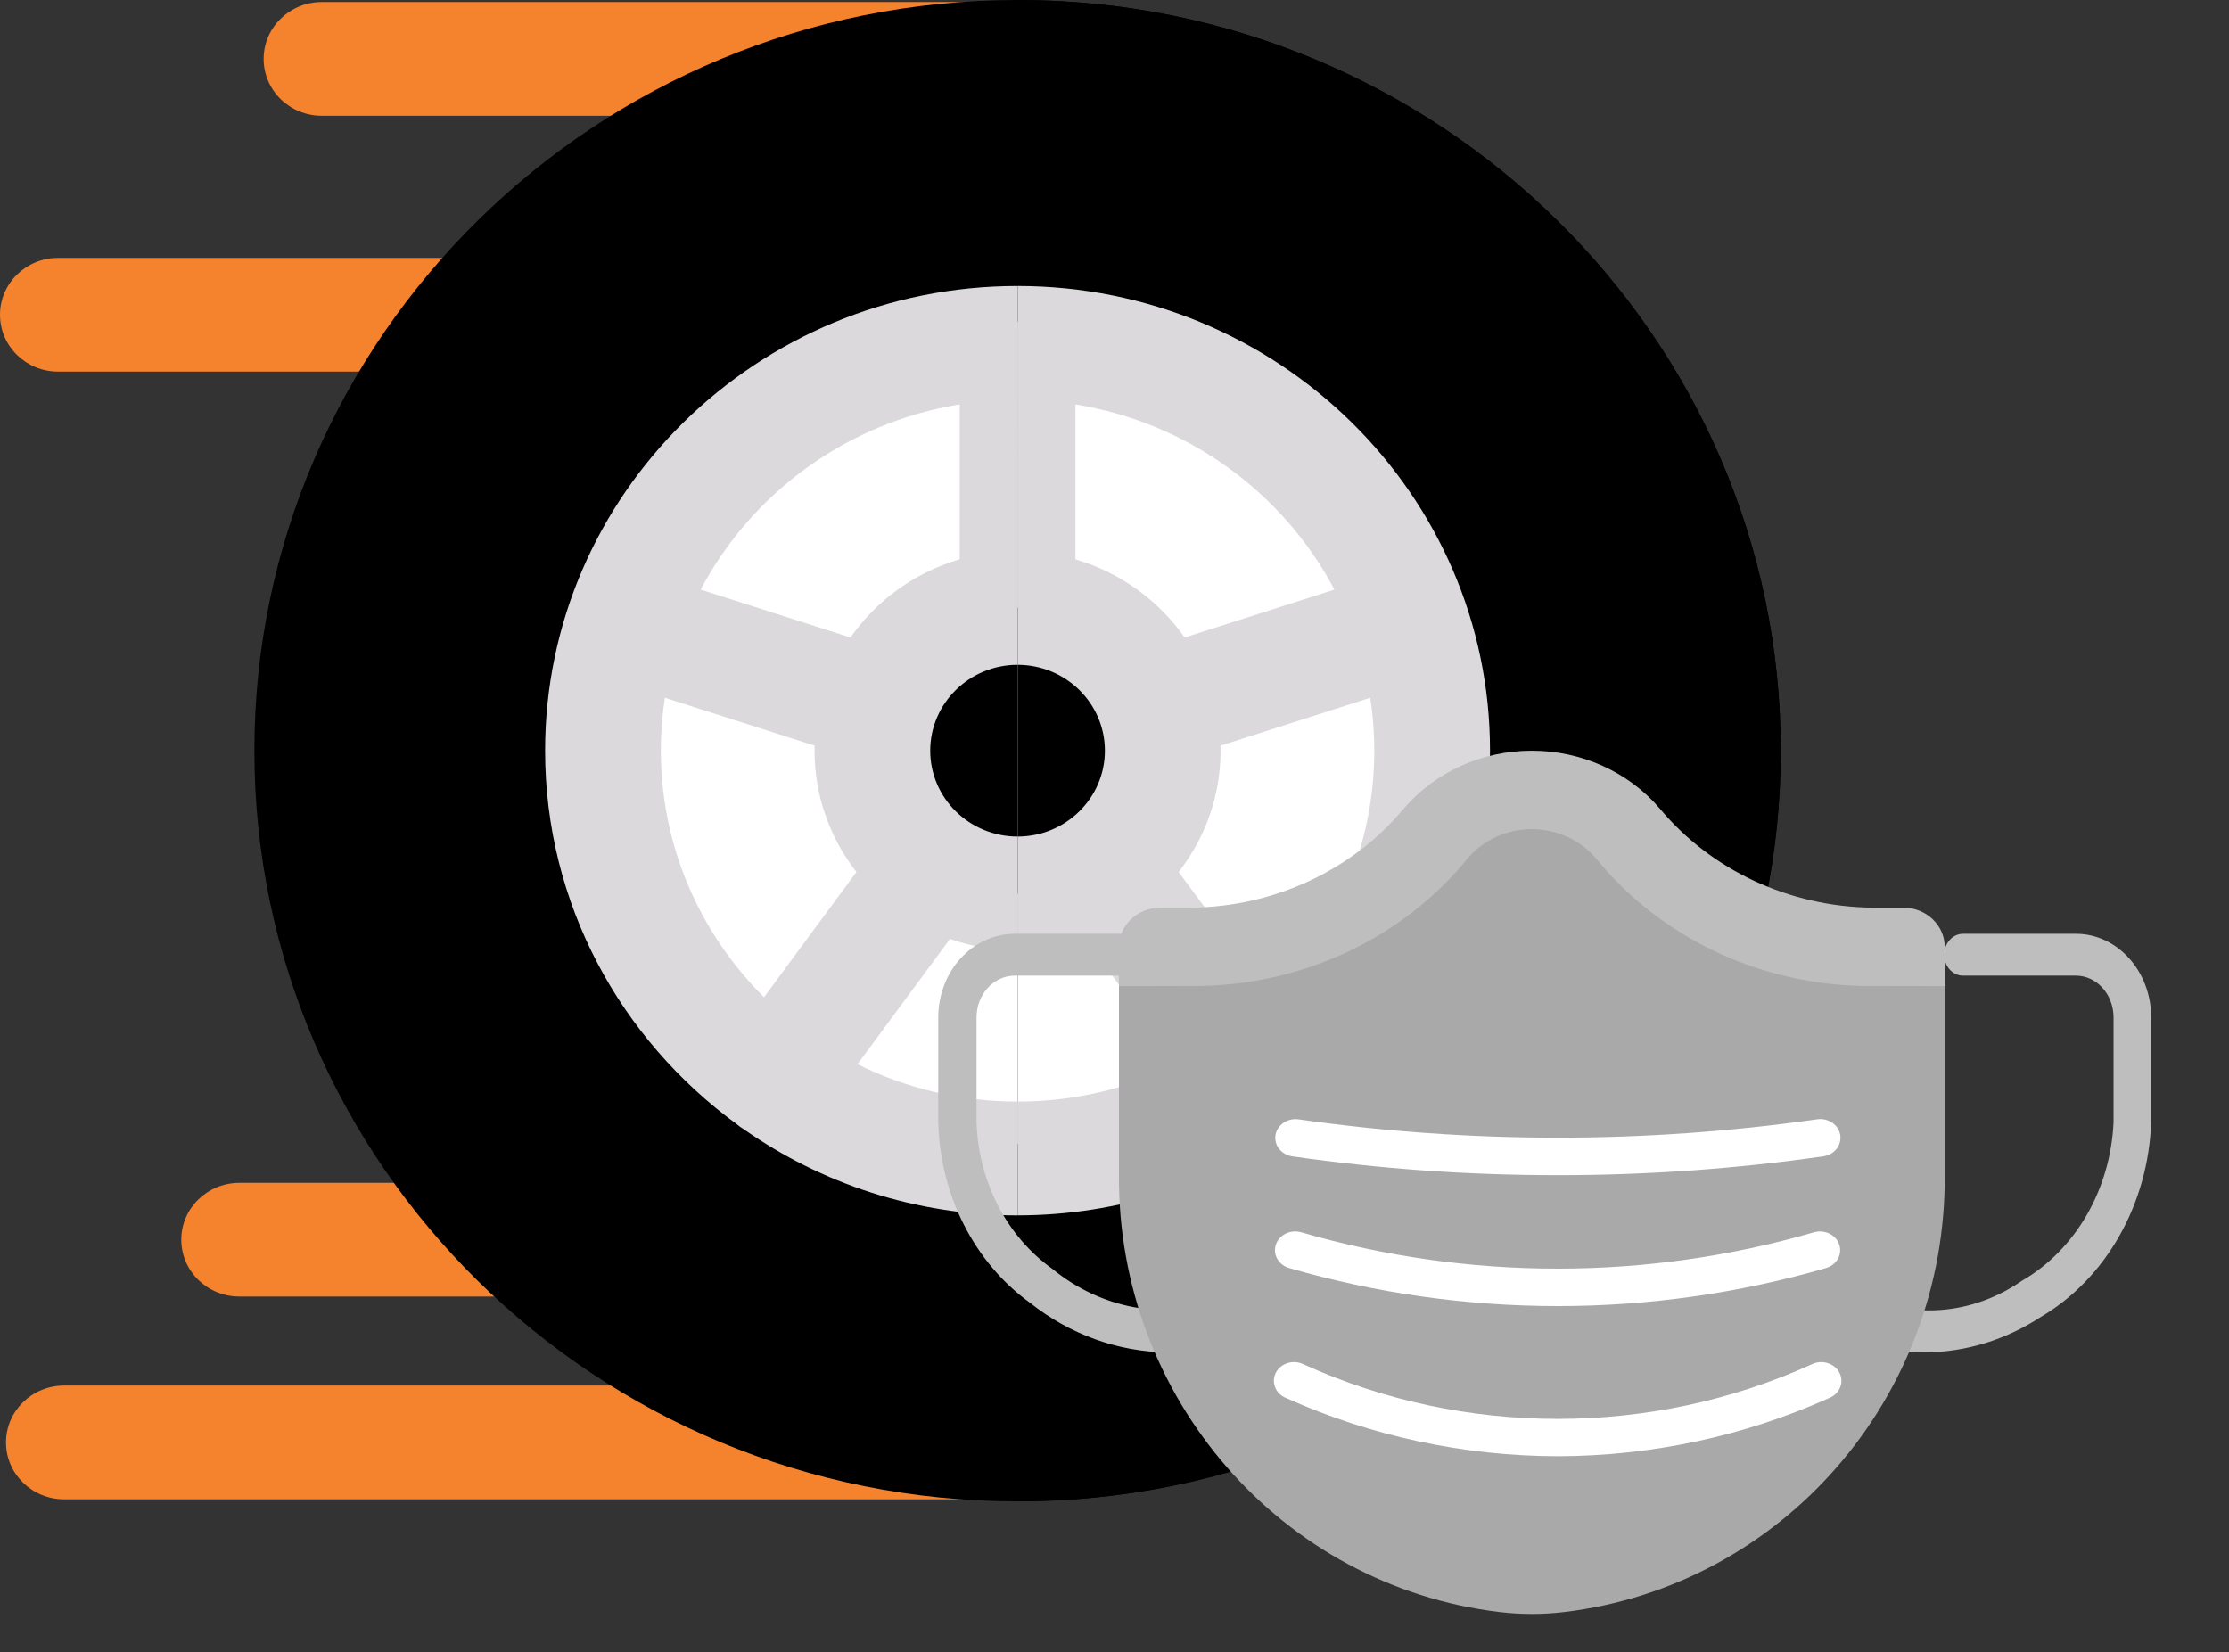 <svg xmlns="http://www.w3.org/2000/svg" width="58" height="43" viewBox="0 0 58 43">
    <rect x="0" y="0" width="58" height="43" fill="#333333" stroke="none"/>
    <g fill="none">
        <g fill="#F5822D">
            <path d="M13.761 33.74H6.23c-.836 0-1.513-.662-1.513-1.48 0-.817.677-1.479 1.513-1.479h7.531c.836 0 1.513.662 1.513 1.48 0 .817-.677 1.48-1.513 1.48zM26.782 39.016H1.669c-.835 0-1.513-.662-1.513-1.48 0-.817.678-1.48 1.513-1.48h25.113c.835 0 1.513.663 1.513 1.48 0 .818-.678 1.48-1.513 1.48zM26.782 3.013H8.372c-.835 0-1.512-.663-1.512-1.48S7.537.053 8.373.053h18.409c.835 0 1.513.663 1.513 1.48s-.678 1.48-1.513 1.48zM12.488 9.67H1.513C.677 9.67 0 9.009 0 8.19c0-.816.677-1.479 1.513-1.479h10.975c.836 0 1.514.663 1.514 1.48s-.678 1.48-1.514 1.48z"/>
        </g>
        <path fill="#000" d="M26.478 39.07c-10.95 0-19.859-8.764-19.859-19.535C6.62 8.763 15.528 0 26.478 0c10.95 0 19.858 8.763 19.858 19.535 0 10.771-8.909 19.535-19.858 19.535z"/>
        <ellipse cx="26.95" cy="19.07" fill="#FFF" rx="10.875" ry="10.698"/>
        <ellipse cx="26.478" cy="19.535" fill="#000" rx="3.783" ry="3.721"/>
        <path fill="#DBD9DC" d="M26.478 7.442c-6.779 0-12.294 5.425-12.294 12.093 0 3.976 1.962 7.51 4.983 9.716.027.023.055.046.085.067.033.024.068.047.102.068 2.011 1.41 4.47 2.242 7.124 2.242 2.652 0 5.112-.831 7.123-2.242.034-.021.069-.044.102-.068.03-.021.058-.044.085-.067 3.021-2.205 4.983-5.74 4.983-9.716 0-6.668-5.515-12.093-12.293-12.093zm8.245 7.9l-3.898 1.247c-.676-.964-1.675-1.693-2.842-2.034v-4.031c2.937.473 5.414 2.306 6.74 4.819zm-10.518 4.193c0-1.233 1.02-2.235 2.273-2.235 1.253 0 2.272 1.002 2.272 2.235 0 1.232-1.02 2.235-2.272 2.235-1.254 0-2.273-1.002-2.273-2.235zm.767-9.011v4.03c-1.167.342-2.165 1.07-2.842 2.035l-3.898-1.246c1.326-2.513 3.804-4.346 6.74-4.82zm-7.777 9.01c0-.467.036-.927.105-1.376l3.898 1.246c0 .044-.003.087-.003.13 0 1.188.407 2.282 1.09 3.158L19.88 25.95c-1.659-1.65-2.684-3.918-2.684-6.416zm9.283 9.133c-1.498 0-2.913-.351-4.166-.973l2.407-3.26c.55.192 1.142.298 1.759.298.616 0 1.207-.106 1.758-.298l2.407 3.26c-1.253.622-2.668.973-4.165.973zm6.598-2.716l-2.407-3.259c.684-.876 1.091-1.97 1.091-3.157 0-.044-.002-.087-.003-.13l3.898-1.247c.07.45.105.91.105 1.377 0 2.498-1.025 4.765-2.684 6.416z"/>
        <path fill="#000" d="M46.336 19.535C46.336 8.763 37.427 0 26.478 0v39.07c10.95 0 19.858-8.764 19.858-19.535z"/>
        <path fill="#FFF" d="M36.88 19.07c0-5.908-4.658-10.698-10.402-10.698v21.395c5.744 0 10.401-4.789 10.401-10.697z"/>
        <path fill="#000" d="M30.26 19.535c0-2.055-1.693-3.721-3.782-3.721v7.442c2.088 0 3.782-1.666 3.782-3.721z"/>
        <path fill="#DBD9DC" d="M28.75 19.535c0 1.233-1.02 2.235-2.272 2.235v2.961c.616 0 1.207-.105 1.758-.297l2.407 3.26c-1.253.622-2.668.973-4.165.973v2.96c2.652 0 5.112-.83 7.123-2.241.034-.021.069-.044.102-.068.03-.021.058-.044.085-.067 3.021-2.205 4.983-5.74 4.983-9.716 0-6.668-5.515-12.093-12.293-12.093V17.3c1.253 0 2.272 1.002 2.272 2.235zm6.905-1.377c.07.45.105.91.105 1.377 0 2.499-1.025 4.766-2.684 6.416l-2.407-3.259c.684-.876 1.091-1.97 1.091-3.157 0-.044-.002-.087-.003-.13l3.898-1.247zm-7.673-7.634c2.937.473 5.415 2.306 6.74 4.819l-3.897 1.246c-.677-.964-1.676-1.692-2.842-2.034v-4.031z"/>
        <g>
            <g>
                <path fill="#BEBEBE" d="M6.372 15.658c-1.284-.015-2.533-.465-3.573-1.289C1.348 13.322.456 11.566.41 9.665V6.943c0-1.203.891-2.178 1.99-2.178h2.986c.275 0 .498.244.498.545 0 .3-.223.544-.498.544H2.401c-.55 0-.995.488-.995 1.089v2.722c.048 1.548.784 2.973 1.97 3.817 1.265 1.038 2.909 1.347 4.417.83.17-.072.36-.036.5.092.138.128.202.329.166.523-.036.195-.166.353-.34.412-.561.213-1.152.32-1.747.319zM26.106 15.658c-.922.004-1.828-.267-2.623-.786-.233-.153-.31-.487-.173-.746s.437-.345.67-.192c1.449.888 3.216.837 4.62-.135 1.403-.807 2.314-2.382 2.392-4.135V6.942c0-.6-.438-1.088-.98-1.088h-2.937c-.27 0-.49-.244-.49-.544 0-.301.22-.545.49-.545h2.938c1.081 0 1.958.975 1.958 2.177v2.722c-.077 2.144-1.177 4.08-2.885 5.08-.905.588-1.932.903-2.98.914z" transform="translate(23.442 19.535) translate(.562)"/>
                <path fill="#A9A9A9" d="M26.599 5.038v5.99c.044 5.803-4.226 10.71-9.911 11.388-.553.065-1.112.065-1.666 0-5.684-.678-9.955-5.585-9.91-11.388v-5.99l2.148-.006c2.72-.06 5.267-1.363 6.93-3.545.406-.51 1.016-.805 1.661-.806.645-.001 1.257.293 1.664.8 1.664 2.185 4.213 3.49 6.935 3.551l2.149.006z" transform="translate(23.442 19.535) translate(.562)"/>
                <path fill="#BEBEBE" d="M26.6 5.106v1.02l-2.15-.004c-2.722-.057-5.27-1.28-6.935-3.33-.407-.475-1.019-.75-1.664-.75-.645.001-1.256.279-1.661.756-1.663 2.046-4.21 3.267-6.93 3.324l-2.15.005V5.106c.003-.564.483-1.02 1.075-1.021h.812c2.157-.025 4.187-.972 5.527-2.579C13.34.553 14.563 0 15.855 0c1.292 0 2.516.553 3.33 1.506 1.34 1.607 3.372 2.554 5.529 2.579h.81c.594.001 1.074.457 1.075 1.02z" transform="translate(23.442 19.535) translate(.562)"/>
                <g fill="#FFF">
                    <path d="M7.387 4.923c-2.37 0-4.725-.334-6.986-.99-.18-.052-.316-.188-.357-.358-.041-.17.018-.347.156-.465.138-.118.333-.16.513-.108 4.344 1.262 9 1.262 13.345 0 .179-.051.374-.01.512.108s.197.295.156.465c-.041.17-.177.306-.356.358-2.26.655-4.615.99-6.983.99zM7.387 1.516c-2.314.001-4.624-.162-6.91-.49C.194.98.001.734.045.47.09.207.355.025.64.063 5.111.7 9.662.7 14.134.063c.187-.03.376.037.495.173.12.136.15.322.081.485-.068.163-.227.28-.414.305-2.286.328-4.596.491-6.91.49zM7.387 8.83C4.943 8.824 2.532 8.308.332 7.32.15 7.252.024 7.097.005 6.916c-.02-.18.071-.357.235-.456.164-.1.374-.106.544-.017 4.167 1.888 9.039 1.888 13.205 0 .17-.089.38-.082.544.017.164.1.255.275.236.456-.02.18-.146.336-.327.404-2.2.988-4.611 1.504-7.055 1.51z" transform="translate(23.442 19.535) translate(.562) translate(9.14 9.53)"/>
                </g>
            </g>
        </g>
    </g>
</svg>

